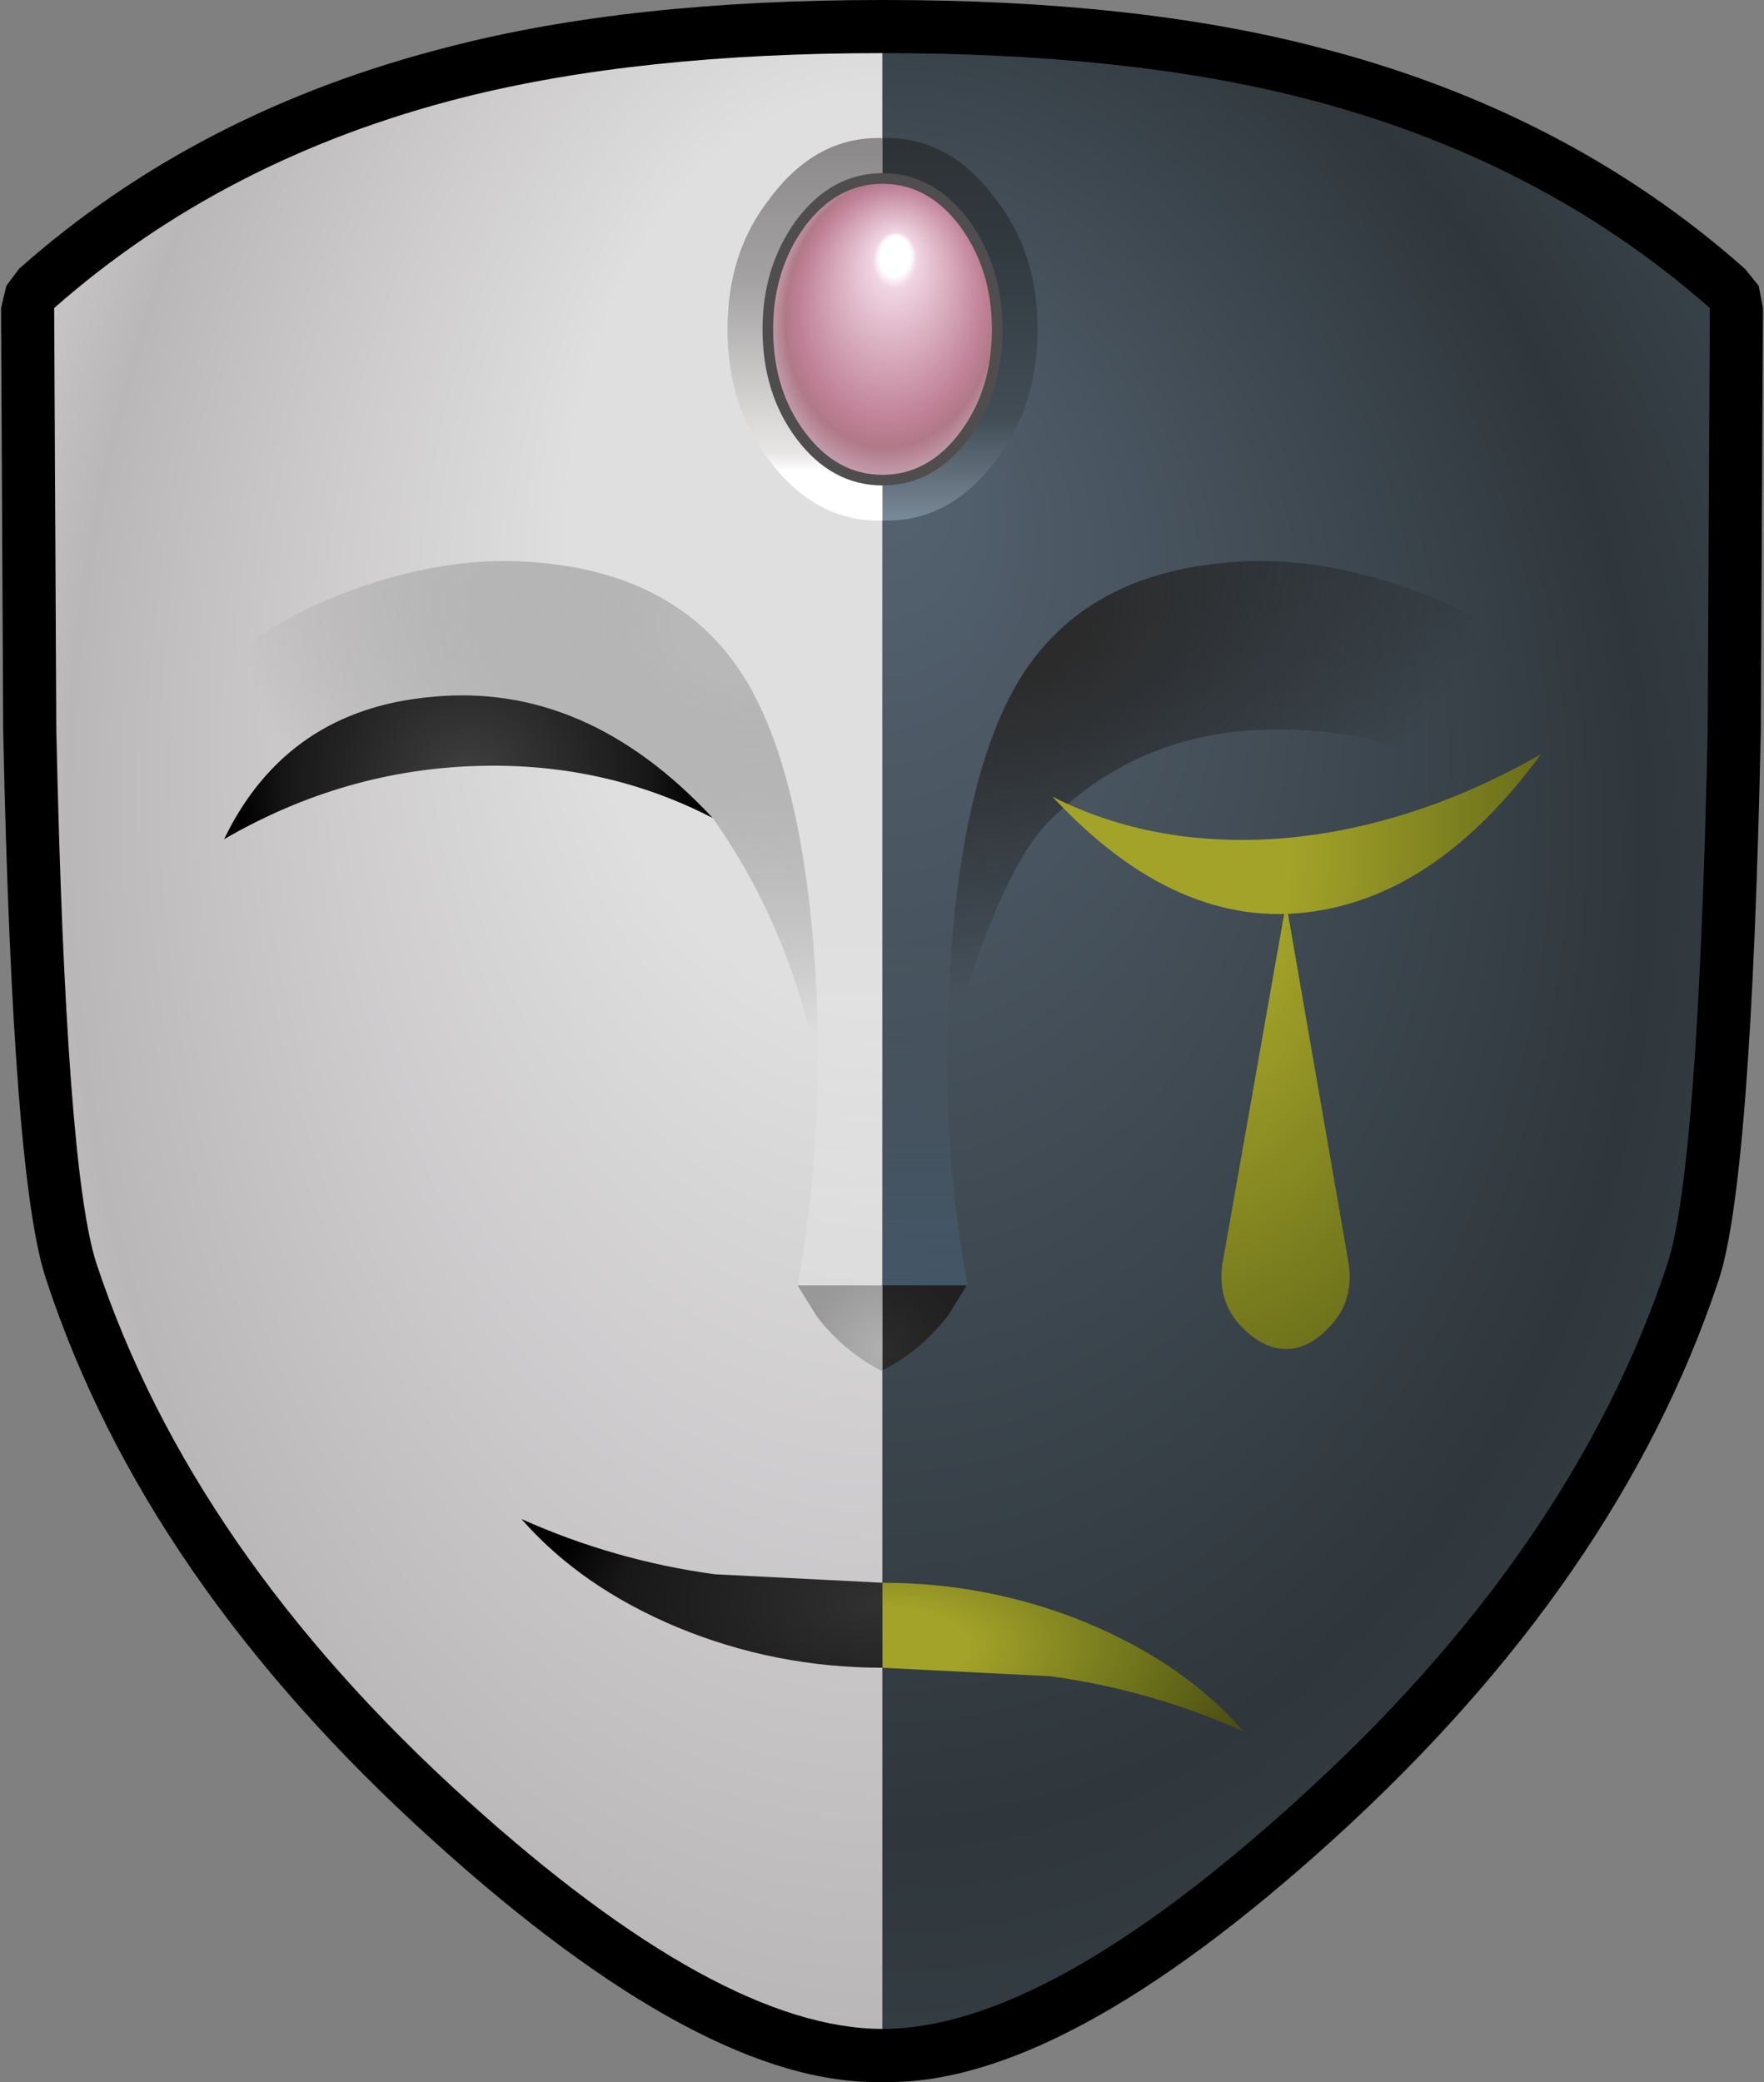 <?xml version="1.0" encoding="UTF-8" standalone="no"?>
<svg xmlns:xlink="http://www.w3.org/1999/xlink" height="98.0px" width="83.05px" xmlns="http://www.w3.org/2000/svg">
  <rect width="100%" height="100%" fill="#808080" stroke="none"/>
  <g transform="matrix(1.0, 0.0, 0.0, 1.0, 41.55, 49.5)">
    <path d="M20.4 -47.3 Q32.2 -44.3 40.6 -36.85 L41.25 -36.05 41.45 -35.0 41.35 -15.1 Q40.9 6.25 39.35 10.8 34.65 24.9 21.2 37.1 8.4 48.7 0.0 48.5 -8.4 48.7 -21.2 37.1 -34.7 24.9 -39.35 10.8 -40.95 6.25 -41.4 -15.1 L-41.5 -35.0 -41.25 -36.05 -40.65 -36.85 Q-32.25 -44.3 -20.4 -47.3 -11.9 -49.5 -0.05 -49.5 L0.1 -49.5 Q11.9 -49.5 20.4 -47.3" fill="#000000" fill-rule="evenodd" stroke="none"/>
    <path d="M-39.0 -35.0 Q-31.0 -42.05 -19.8 -44.9 -11.5 -47.0 0.0 -47.0 L0.0 46.0 Q-7.65 46.0 -19.55 35.25 -32.5 23.55 -37.0 10.0 -38.45 5.6 -38.9 -15.15 L-39.0 -35.0" fill="url(#gradient0)" fill-rule="evenodd" stroke="none"/>
    <path d="M0.0 -47.0 Q11.5 -47.0 19.75 -44.9 30.95 -42.05 38.95 -35.0 L38.85 -15.15 Q38.4 5.6 36.95 10.0 32.45 23.55 19.5 35.25 7.65 46.0 0.0 46.0 L0.0 -47.0" fill="url(#gradient1)" fill-rule="evenodd" stroke="none"/>
    <path d="M0.0 11.0 L0.0 15.0 0.0 15.05 Q-1.85 14.1 -3.1 12.45 L-4.0 11.0 0.0 11.0" fill="url(#gradient2)" fill-rule="evenodd" stroke="none"/>
    <path d="M0.0 15.0 L0.0 11.0 0.0 10.95 4.0 10.95 3.1 12.4 Q1.85 14.05 0.0 15.0" fill="url(#gradient3)" fill-rule="evenodd" stroke="none"/>
    <path d="M-4.0 -10.0 L0.0 -10.0 0.0 11.0 -4.0 11.0 Q-2.1 0.45 -4.0 -10.0" fill="url(#gradient4)" fill-rule="evenodd" stroke="none"/>
    <path d="M0.0 -10.0 L4.0 -10.0 Q2.1 0.45 4.0 11.0 L0.0 11.0 0.0 -10.0" fill="url(#gradient5)" fill-rule="evenodd" stroke="none"/>
    <path d="M8.0 -11.0 Q6.5 -9.6 5.05 -5.95 3.65 -2.55 3.0 1.0 3.1 -11.8 6.35 -17.35 9.3 -22.35 16.0 -23.0 20.2 -23.45 24.9 -21.75 29.8 -20.0 32.0 -17.0 L28.0 -12.0 Q25.05 -15.0 19.25 -15.15 12.55 -15.4 8.0 -11.0" fill="url(#gradient6)" fill-rule="evenodd" stroke="none"/>
    <path d="M-24.9 -21.75 Q-20.2 -23.45 -16.0 -23.0 -9.3 -22.35 -6.35 -17.35 -3.1 -11.8 -3.0 1.0 -4.3 -5.8 -8.0 -11.0 -12.9 -13.6 -17.9 -13.9 -23.25 -14.3 -28.0 -12.0 L-32.0 -17.0 Q-29.8 -20.0 -24.9 -21.75" fill="url(#gradient7)" fill-rule="evenodd" stroke="none"/>
    <path d="M19.0 14.0 Q17.95 14.0 16.95 13.0 15.75 11.8 16.0 10.0 L19.0 -7.0 21.95 10.0 Q22.2 11.8 21.0 13.0 20.05 14.0 19.0 14.0" fill="url(#gradient8)" fill-rule="evenodd" stroke="none"/>
    <path d="M-8.0 -11.0 Q-13.05 -13.6 -18.95 -13.45 -25.3 -13.3 -31.0 -10.0 -28.05 -16.1 -21.2 -16.7 -13.95 -17.4 -8.0 -11.0" fill="url(#gradient9)" fill-rule="evenodd" stroke="none"/>
    <path d="M31.0 -14.0 Q26.2 -7.45 20.3 -6.6 13.9 -5.65 8.0 -12.0 12.85 -9.55 18.95 -10.05 25.05 -10.6 31.0 -14.0" fill="url(#gradient10)" fill-rule="evenodd" stroke="none"/>
    <path d="M0.0 29.0 Q-5.05 29.0 -9.65 27.1 -14.2 25.2 -17.0 22.0 -12.65 23.95 -7.9 24.6 L0.0 25.0 0.0 29.0" fill="url(#gradient11)" fill-rule="evenodd" stroke="none"/>
    <path d="M7.9 29.4 L0.0 29.0 0.0 25.0 Q5.05 25.0 9.65 26.9 14.2 28.8 17.0 32.0 12.65 30.05 7.9 29.4" fill="url(#gradient12)" fill-rule="evenodd" stroke="none"/>
    <path d="M0.0 -25.0 Q-3.15 -24.9 -5.35 -27.85 -7.3 -30.4 -7.3 -34.0 -7.3 -37.6 -5.35 -40.1 -3.15 -43.1 0.0 -43.0 L0.0 -25.0" fill="url(#gradient13)" fill-rule="evenodd" stroke="none"/>
    <path d="M0.0 -43.0 Q3.15 -43.1 5.35 -40.1 7.3 -37.6 7.3 -34.0 7.3 -30.4 5.35 -27.85 3.15 -24.9 0.0 -25.0 L0.0 -43.0" fill="url(#gradient14)" fill-rule="evenodd" stroke="none"/>
    <path d="M5.15 -34.0 Q5.15 -31.15 3.65 -29.15 2.15 -27.15 0.0 -27.15 -2.15 -27.15 -3.65 -29.15 -5.15 -31.15 -5.15 -34.0 -5.15 -36.8 -3.65 -38.85 -2.15 -40.85 0.0 -40.85 2.15 -40.85 3.65 -38.85 5.15 -36.8 5.15 -34.0 Z" fill="none" stroke="#4f4d4d" stroke-linecap="round" stroke-linejoin="round" stroke-width="1.0"/>
    <path d="M3.65 -29.15 Q2.15 -27.15 0.0 -27.15 -2.15 -27.15 -3.65 -29.15 -5.15 -31.15 -5.15 -34.0 -5.15 -36.8 -3.65 -38.85 -2.15 -40.85 0.0 -40.85 2.15 -40.85 3.65 -38.85 5.15 -36.8 5.15 -34.0 5.15 -31.15 3.65 -29.15" fill="url(#gradient15)" fill-rule="evenodd" stroke="none"/>
  </g>
  <defs>
    <radialGradient cx="0" cy="0" fx="316.8" fy="0" gradientTransform="matrix(-5.0E-4, -0.088, 0.06, -4.0E-4, 0.0, -4.0)" gradientUnits="userSpaceOnUse" id="gradient0" r="819.2" spreadMethod="pad">
      <stop offset="0.0" stop-color="#dfdfdf"/>
      <stop offset="0.298" stop-color="#dfdfdf"/>
      <stop offset="0.639" stop-color="#c6c3c5"/>
      <stop offset="0.78" stop-color="#b9b7b8"/>
      <stop offset="0.886" stop-color="#c7c5c6"/>
    </radialGradient>
    <radialGradient cx="0" cy="0" fx="345.6" fy="0" gradientTransform="matrix(1.0E-4, -0.081, 0.064, 0.0, 0.0, 0.0)" gradientUnits="userSpaceOnUse" id="gradient1" r="819.2" spreadMethod="pad">
      <stop offset="0.0" stop-color="#556371"/>
      <stop offset="0.686" stop-color="#2f373c"/>
      <stop offset="0.886" stop-color="#374148"/>
    </radialGradient>
    <radialGradient cx="0" cy="0" gradientTransform="matrix(0.006, 0.0, 0.0, 0.006, 0.0, 14.0)" gradientUnits="userSpaceOnUse" id="gradient2" r="819.2" spreadMethod="pad">
      <stop offset="0.004" stop-color="#b0b0b0"/>
      <stop offset="0.765" stop-color="#989898"/>
    </radialGradient>
    <radialGradient cx="0" cy="0" gradientTransform="matrix(-0.006, 0.0, 0.0, 0.006, 0.0, 13.95)" gradientUnits="userSpaceOnUse" id="gradient3" r="819.2" spreadMethod="pad">
      <stop offset="0.016" stop-color="#2b2b2b"/>
      <stop offset="0.765" stop-color="#202020"/>
    </radialGradient>
    <linearGradient gradientTransform="matrix(0.0, -0.027, 0.027, 0.0, 0.0, -11.0)" gradientUnits="userSpaceOnUse" id="gradient4" spreadMethod="pad" x1="-819.2" x2="819.2">
      <stop offset="0.086" stop-color="#ffffff" stop-opacity="0.18"/>
      <stop offset="0.388" stop-color="#ffffff" stop-opacity="0.0"/>
      <stop offset="0.812" stop-color="#000000" stop-opacity="0.0"/>
    </linearGradient>
    <linearGradient gradientTransform="matrix(0.0, -0.027, -0.027, 0.0, 0.0, -11.0)" gradientUnits="userSpaceOnUse" id="gradient5" spreadMethod="pad" x1="-819.2" x2="819.2">
      <stop offset="0.0" stop-color="#435667"/>
      <stop offset="0.388" stop-color="#4c5965" stop-opacity="0.0"/>
      <stop offset="0.812" stop-color="#000000" stop-opacity="0.0"/>
    </linearGradient>
    <radialGradient cx="0" cy="0" gradientTransform="matrix(-0.027, 0.014, 0.009, 0.017, 7.0, -19.75)" gradientUnits="userSpaceOnUse" id="gradient6" r="819.2" spreadMethod="pad">
      <stop offset="0.114" stop-color="#2b2b2b"/>
      <stop offset="0.969" stop-color="#181818" stop-opacity="0.0"/>
    </radialGradient>
    <radialGradient cx="0" cy="0" gradientTransform="matrix(0.029, 0.007, -0.005, 0.023, -7.0, -19.75)" gradientUnits="userSpaceOnUse" id="gradient7" r="819.2" spreadMethod="pad">
      <stop offset="0.114" stop-color="#b8b8b8"/>
      <stop offset="0.969" stop-color="#747474" stop-opacity="0.0"/>
    </radialGradient>
    <radialGradient cx="0" cy="0" gradientTransform="matrix(0.031, 0.0, 0.0, 0.05, 14.0, -10.0)" gradientUnits="userSpaceOnUse" id="gradient8" r="819.2" spreadMethod="pad">
      <stop offset="0.204" stop-color="#a3a329"/>
      <stop offset="0.729" stop-color="#626718"/>
      <stop offset="0.976" stop-color="#494912"/>
    </radialGradient>
    <radialGradient cx="0" cy="0" gradientTransform="matrix(0.015, 0.0, 0.0, 0.015, -19.5, -12.75)" gradientUnits="userSpaceOnUse" id="gradient9" r="819.2" spreadMethod="pad">
      <stop offset="0.0" stop-color="#404040"/>
      <stop offset="0.686" stop-color="#181818"/>
      <stop offset="0.886" stop-color="#000000"/>
    </radialGradient>
    <radialGradient cx="0" cy="0" gradientTransform="matrix(0.031, 0.0, 0.0, 0.05, 14.0, -10.0)" gradientUnits="userSpaceOnUse" id="gradient10" r="819.2" spreadMethod="pad">
      <stop offset="0.204" stop-color="#a3a329"/>
      <stop offset="0.729" stop-color="#626718"/>
      <stop offset="0.976" stop-color="#494912"/>
    </radialGradient>
    <radialGradient cx="0" cy="0" gradientTransform="matrix(0.022, 0.0, 0.0, 0.011, 0.0, 26.0)" gradientUnits="userSpaceOnUse" id="gradient11" r="819.2" spreadMethod="pad">
      <stop offset="0.0" stop-color="#313131"/>
      <stop offset="0.686" stop-color="#181818"/>
      <stop offset="0.886" stop-color="#000000"/>
    </radialGradient>
    <radialGradient cx="0" cy="0" gradientTransform="matrix(0.024, 0.0, 0.0, 0.011, 0.0, 28.0)" gradientUnits="userSpaceOnUse" id="gradient12" r="819.2" spreadMethod="pad">
      <stop offset="0.204" stop-color="#a3a329"/>
      <stop offset="0.729" stop-color="#626718"/>
      <stop offset="0.976" stop-color="#494912"/>
    </radialGradient>
    <linearGradient gradientTransform="matrix(0.0, -0.011, 0.011, 0.0, 0.0, -34.0)" gradientUnits="userSpaceOnUse" id="gradient13" spreadMethod="pad" x1="-819.2" x2="819.2">
      <stop offset="0.129" stop-color="#ffffff"/>
      <stop offset="0.18" stop-color="#e7e4e4"/>
      <stop offset="0.624" stop-color="#a4a2a2"/>
      <stop offset="0.988" stop-color="#8b8989"/>
    </linearGradient>
    <linearGradient gradientTransform="matrix(0.0, -0.011, 0.011, 0.0, 0.0, -34.0)" gradientUnits="userSpaceOnUse" id="gradient14" spreadMethod="pad" x1="-819.2" x2="819.2">
      <stop offset="0.0" stop-color="#7b8a99"/>
      <stop offset="0.267" stop-color="#424d56"/>
      <stop offset="0.714" stop-color="#313a40"/>
      <stop offset="0.988" stop-color="#2e3235"/>
    </linearGradient>
    <radialGradient cx="0" cy="0" fx="406.4" fy="0" gradientTransform="matrix(7.0E-4, -0.009, 0.007, 5.0E-4, 0.35, -34.25)" gradientUnits="userSpaceOnUse" id="gradient15" r="819.2" spreadMethod="pad">
      <stop offset="0.129" stop-color="#ffffff"/>
      <stop offset="0.18" stop-color="#f0d5e2"/>
      <stop offset="0.757" stop-color="#bf8096"/>
      <stop offset="0.859" stop-color="#b07988"/>
      <stop offset="1.0" stop-color="#c7a3b3"/>
    </radialGradient>
  </defs>
</svg>
